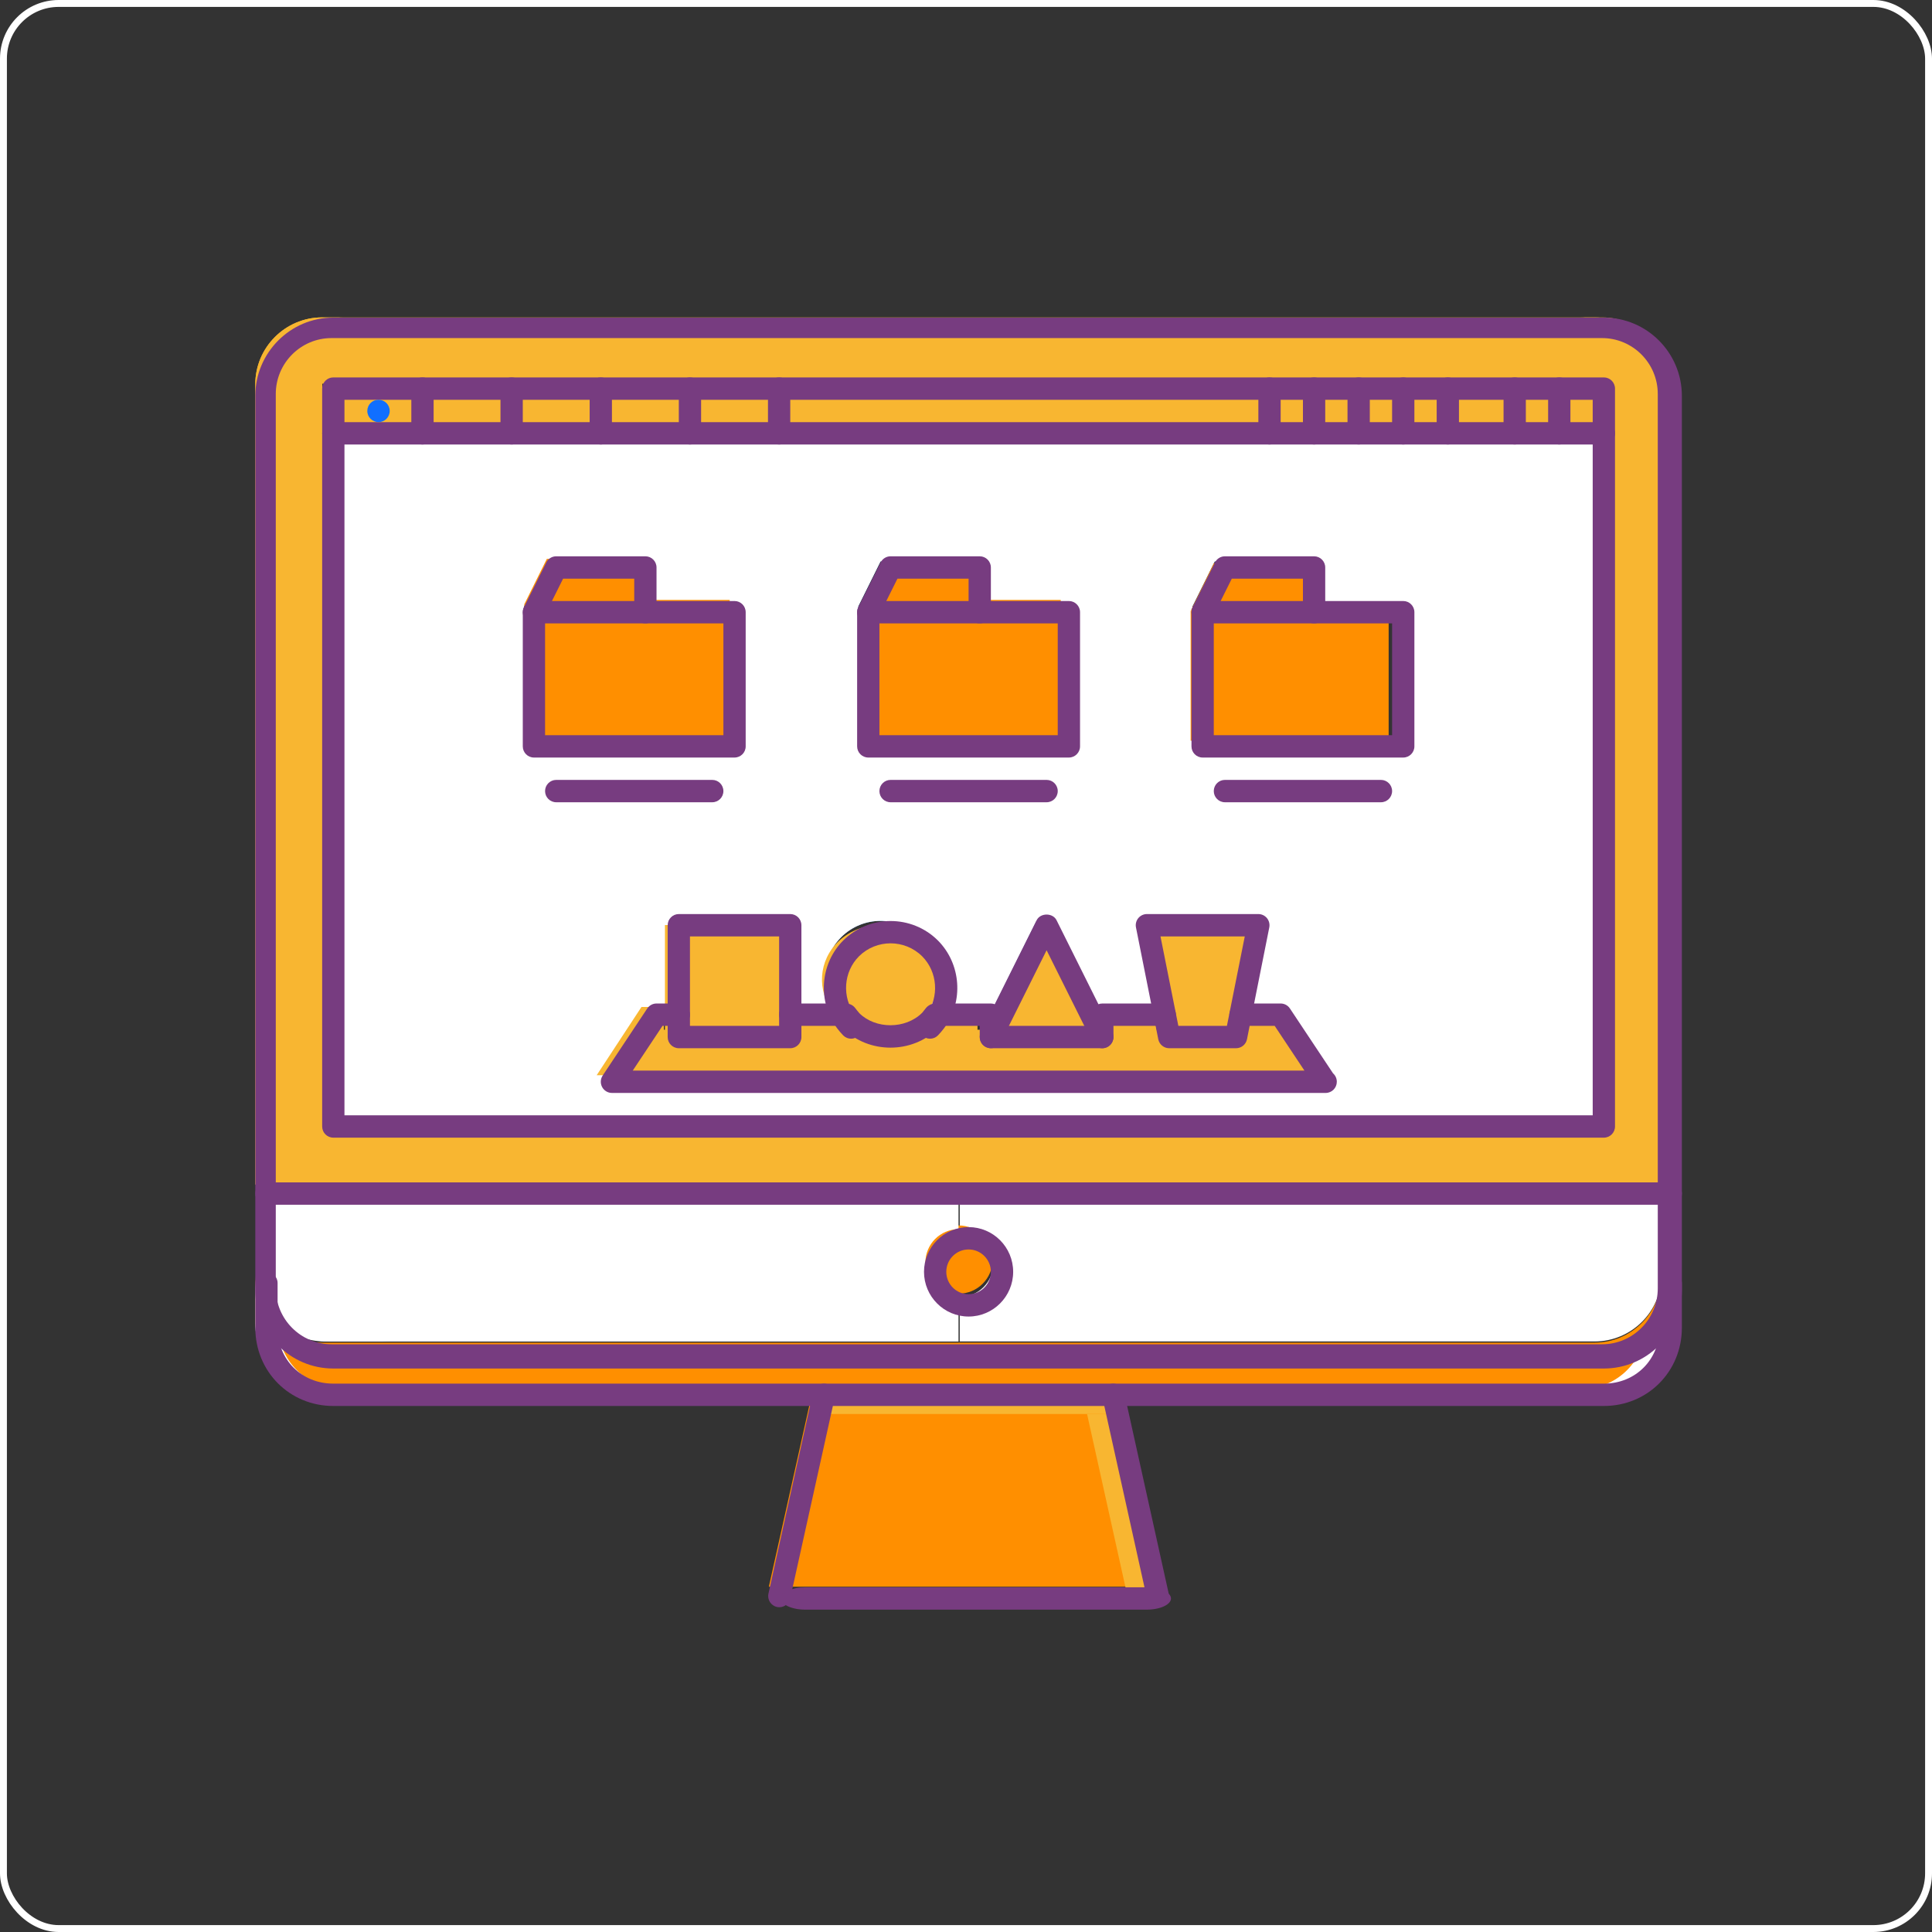 <?xml version="1.0" encoding="UTF-8"?>
<svg width="280px" height="280px" viewBox="0 0 280 280" version="1.1" xmlns="http://www.w3.org/2000/svg" xmlns:xlink="http://www.w3.org/1999/xlink">
    <rect x="0" y="0" width="280" height="280" fill="#333333" stroke="none"/>
    <!-- Generator: Sketch 52.6 (67491) - http://www.bohemiancoding.com/sketch -->
    <title>Group 15</title>
    <desc>Created with Sketch.</desc>
    <g id="Page-1" stroke="none" stroke-width="1" fill="none" fill-rule="evenodd">
        <g id="Group-15">
            <g id="operating-system" transform="translate(37, 46)">
                <path d="M193.937,15.832 L193.937,116.758 L9.895,116.758 L9.895,15.832 L22.81,15.832 L35.725,15.832 L48.64,15.832 L61.556,15.832 L74.471,15.832 L145.504,15.832 L151.962,15.832 L158.42,15.832 L164.877,15.832 L171.335,15.832 L181.021,15.832 L187.479,15.832 L193.937,15.832 Z M164.878,61.411 L164.878,41.877 L151.962,41.877 L151.962,35.366 L139.047,35.366 L135.818,41.877 L135.818,61.411 L164.878,61.411 Z M153.577,110.247 L147.12,100.48 L141.308,100.48 L143.89,87.457 L127.746,87.457 L130.328,100.48 L121.288,100.48 L121.288,103.735 L113.216,87.457 L105.144,103.735 L105.144,100.48 L97.072,100.48 C99.429,97.287 99.204,92.732 96.33,89.832 C93.166,86.674 88.064,86.674 84.9,89.832 C82.026,92.732 81.8,97.287 84.158,100.48 L76.086,100.48 L76.086,87.457 L59.942,87.457 L59.942,100.48 L56.713,100.48 L50.255,110.247 L153.577,110.247 Z M116.445,61.411 L116.445,41.877 L103.53,41.877 L103.53,35.366 L90.615,35.366 L87.386,41.877 L87.386,61.411 L116.445,61.411 Z M68.014,61.411 L68.014,41.877 L55.098,41.877 L55.098,35.366 L42.183,35.366 L38.954,41.877 L38.954,61.411 L68.014,61.411 Z" id="Shape" fill="#5D9CEC" fill-rule="nonzero"></path>
                <path d="M193.937,15.832 L193.937,116.758 L9.895,116.758 L9.895,15.832 L22.81,15.832 L35.725,15.832 L48.64,15.832 L61.556,15.832 L74.471,15.832 L145.504,15.832 L151.962,15.832 L158.42,15.832 L164.877,15.832 L171.335,15.832 L181.021,15.832 L187.479,15.832 L193.937,15.832 Z M164.878,61.411 L164.878,41.877 L151.962,41.877 L151.962,35.366 L139.047,35.366 L135.818,41.877 L135.818,61.411 L164.878,61.411 Z M153.577,110.247 L147.12,100.48 L141.308,100.48 L143.89,87.457 L127.746,87.457 L130.328,100.48 L121.288,100.48 L121.288,103.735 L113.216,87.457 L105.144,103.735 L105.144,100.48 L97.072,100.48 C99.429,97.287 99.204,92.732 96.33,89.832 C93.166,86.674 88.064,86.674 84.9,89.832 C82.026,92.732 81.8,97.287 84.158,100.48 L76.086,100.48 L76.086,87.457 L59.942,87.457 L59.942,100.48 L56.713,100.48 L50.255,110.247 L153.577,110.247 Z M116.445,61.411 L116.445,41.877 L103.53,41.877 L103.53,35.366 L90.615,35.366 L87.386,41.877 L87.386,61.411 L116.445,61.411 Z M68.014,61.411 L68.014,41.877 L55.098,41.877 L55.098,35.366 L42.183,35.366 L38.954,41.877 L38.954,61.411 L68.014,61.411 Z" id="Shape" fill="#FFFFFF" fill-rule="nonzero"></path>
                <path d="M146.875,99.937 L153.368,109.832 L49.474,109.832 L55.967,99.937 L59.214,99.937 L59.214,103.235 L75.447,103.235 L75.447,99.937 L83.564,99.937 C83.791,100.233 84.019,100.53 84.311,100.826 C87.492,104.027 92.623,104.027 95.804,100.826 C96.096,100.529 96.324,100.233 96.55,99.937 L104.667,99.937 L104.667,103.235 L120.901,103.235 L120.901,99.937 L129.991,99.937 L130.641,103.235 L140.381,103.235 L141.032,99.937 L146.875,99.937 Z" id="Path" fill="#F8B631"></path>
                <polygon id="Path" fill="#F8B631" points="76.189 100.728 76.189 103.895 59.368 103.895 59.368 100.728 59.368 88.063 76.189 88.063"></polygon>
                <polygon id="Path" fill="#F8B631" points="63.326 88.063 60.358 88.063 60.358 100.728 60.358 103.895 63.326 103.895 63.326 100.728"></polygon>
                <path d="M96.497,90.368 C99.494,93.191 99.729,97.626 97.271,100.733 L97.238,100.733 C97.002,101.018 96.766,101.303 96.497,101.587 C93.197,104.664 87.876,104.664 84.577,101.587 C84.307,101.303 84.072,101.018 83.835,100.733 L83.802,100.733 C81.344,97.626 81.58,93.191 84.577,90.368 C87.877,87.295 93.197,87.295 96.497,90.368 Z" id="Path" fill="#F8B631"></path>
                <path d="M88.818,101.592 C88.554,101.308 88.324,101.023 88.092,100.738 L88.06,100.738 C85.65,97.628 85.881,93.19 88.818,90.365 C90.013,89.232 91.476,88.523 93.011,88.222 C90.387,87.714 87.56,88.423 85.518,90.365 C82.58,93.19 82.349,97.628 84.759,100.738 L84.791,100.738 C85.023,101.023 85.253,101.308 85.518,101.592 C87.56,103.534 90.387,104.244 93.011,103.736 C91.476,103.439 90.013,102.729 88.818,101.592 Z" id="Path" fill="#F8B631"></path>
                <polygon id="Path" fill="#F8B631" points="145.453 88.063 142.762 100.728 142.089 103.895 131.996 103.895 131.322 100.728 128.632 88.063"></polygon>
                <polygon id="Path" fill="#F8B631" points="131.105 88.063 127.642 88.063 130.412 100.728 131.105 103.895 134.568 103.895 133.875 100.728"></polygon>
                <polygon id="Path" fill="#F8B631" points="114.284 88.063 122.695 103.895 105.874 103.895"></polygon>
                <g id="Group" transform="translate(9.895, 8.905)" fill="#F8B631">
                    <polygon id="Path" points="104.026 78.626 95.931 94.929 99.169 94.929 105.646 81.887"></polygon>
                    <rect id="Rectangle" x="0.404" y="0.371" width="12.953" height="6.521"></rect>
                    <rect id="Rectangle" x="13.356" y="0.371" width="12.953" height="6.521"></rect>
                    <rect id="Rectangle" x="26.308" y="0.371" width="12.953" height="6.521"></rect>
                    <rect id="Rectangle" x="39.26" y="0.371" width="12.953" height="6.521"></rect>
                    <rect id="Rectangle" x="52.217" y="0.371" width="12.953" height="6.521"></rect>
                    <rect id="Rectangle" x="65.169" y="0.371" width="71.243" height="6.521"></rect>
                    <rect id="Rectangle" x="178.508" y="0.371" width="6.477" height="6.521"></rect>
                    <rect id="Rectangle" x="172.03" y="0.371" width="6.477" height="6.521"></rect>
                    <rect id="Rectangle" x="162.316" y="0.371" width="9.715" height="6.521"></rect>
                    <rect id="Rectangle" x="155.838" y="0.371" width="6.477" height="6.521"></rect>
                    <rect id="Rectangle" x="149.36" y="0.371" width="6.477" height="6.521"></rect>
                    <rect id="Rectangle" x="142.886" y="0.371" width="6.477" height="6.521"></rect>
                    <rect id="Rectangle" x="136.408" y="0.371" width="6.477" height="6.521"></rect>
                </g>
                <polygon id="Path" fill="#FF8F00" points="152.379 35.621 152.379 42.547 135.558 42.547 138.922 35.621"></polygon>
                <polygon id="Path" fill="#FF8F00" points="164.253 42.547 164.253 61.347 135.558 61.347 135.558 42.547 151.499 42.547"></polygon>
                <g id="Group" transform="translate(39.579, 35.621)" fill="#FF8F00">
                    <polygon id="Path" points="16.617 0.364 16.617 6.881 0.396 6.881 3.64 0.364"></polygon>
                    <polygon id="Path" points="65.279 0.364 65.279 6.881 49.058 6.881 52.303 0.364"></polygon>
                </g>
                <g id="Group" transform="translate(39.579, 40.568)" fill="#FF8F00">
                    <polygon id="Path" points="77.15 0.377 77.15 20.727 48.365 20.727 48.365 0.377 64.356 0.377"></polygon>
                    <polygon id="Path" points="29.175 0.377 29.175 20.727 0.39 20.727 0.39 0.377 16.382 0.377"></polygon>
                </g>
                <g id="Group" transform="translate(38.589, 34.632)" fill="#FF8F00">
                    <polygon id="Path" points="6.926 0.367 3.662 0.367 0.398 6.942 0.398 26.665 3.662 26.665 3.662 6.942"></polygon>
                    <polygon id="Path" points="55.887 0.367 52.623 0.367 49.359 6.942 49.359 26.665 52.623 26.665 52.623 6.942"></polygon>
                    <polygon id="Path" points="104.848 0.367 101.584 0.367 98.32 6.942 98.32 26.665 101.584 26.665 101.584 6.942"></polygon>
                </g>
                <g id="Group" transform="translate(0, 125.663)" fill="#FFFFFF">
                    <path d="M10.088,13.17 L10.088,13.108 L10.088,0.335 L0.403,0.335 L0.403,13.108 L0.403,13.17 C0.403,18.441 4.762,22.75 10.088,22.75 L19.772,22.75 C14.446,22.75 10.088,18.441 10.088,13.17 Z" id="Path"></path>
                    <path d="M203.781,0.335 L203.781,13.17 C203.781,18.44 199.425,22.75 194.097,22.75 L102.092,22.75 L102.092,16.301 C104.772,16.301 106.934,14.162 106.934,11.511 C106.934,8.86 104.772,6.721 102.092,6.721 L102.092,0.335 L203.781,0.335 Z" id="Path"></path>
                </g>
                <path d="M101.916,131.6 C104.654,131.6 106.863,133.81 106.863,136.547 C106.863,139.285 104.654,141.495 101.916,141.495 C99.178,141.495 96.968,139.285 96.968,136.547 C96.968,133.81 99.178,131.6 101.916,131.6 Z" id="Path" fill="#FF8F00"></path>
                <g id="Group" transform="translate(0, 138.526)" fill="#FF8F00">
                    <path d="M203.781,0.398 L203.781,6.778 C203.781,12.221 199.543,16.442 194.077,16.442 C191.781,16.442 159.694,16.442 122.884,16.442 C109.106,16.442 94.677,16.442 80.897,16.442 C44.087,16.442 12,16.442 9.704,16.442 C4.238,16.442 0,12.221 0,6.778 L0,0.398 C0,5.714 4.367,10.062 9.704,10.062 L101.89,10.062 L194.077,10.062 C199.416,10.062 203.781,5.714 203.781,0.398 Z" id="Path"></path>
                    <path d="M122.883,16.442 L129.353,45.436 L74.428,45.436 L80.897,16.442 C94.677,16.442 109.105,16.442 122.883,16.442 Z" id="Path"></path>
                </g>
                <path d="M3.296,146.628 C1.294,144.877 0,142.35 0,139.516 L0,145.811 C0,151.182 4.213,155.347 9.647,155.347 C10.007,155.347 11.123,155.347 12.863,155.347 C7.713,155.348 3.708,151.592 3.296,146.628 Z" id="Path" fill="#FFFFFF"></path>
                <path d="M201.524,146.628 C201.115,151.591 197.109,155.347 191.958,155.347 C193.698,155.347 194.815,155.347 195.174,155.347 C200.607,155.347 204.821,151.182 204.821,145.811 L204.821,139.516 C204.821,142.35 203.528,144.877 201.524,146.628 Z" id="Path" fill="#FFFFFF"></path>
                <path d="M101.916,141.874 L101.916,148.421 L10.601,148.421 C5.315,148.421 0.989,144.046 0.989,138.695 L0.989,138.632 L0.989,125.663 L101.916,125.663 L101.916,132.147 C99.256,132.147 97.11,134.319 97.11,137.01 C97.11,139.702 99.256,141.874 101.916,141.874 Z" id="Path" fill="#FFFFFF"></path>
                <path d="M203.832,9.671 L203.832,125.663 L101.916,125.663 L0,125.663 L0,9.671 C0,4.354 4.368,0 9.706,0 L194.125,0 C199.466,1.43198356e-15 203.832,4.354 203.832,9.671 Z M194.125,16.056 L194.125,9.608 L187.654,9.608 L181.183,9.608 L171.477,9.608 L165.006,9.608 L158.535,9.608 L152.065,9.608 L145.594,9.608 L74.415,9.608 L61.473,9.608 L48.532,9.608 L35.59,9.608 L22.648,9.608 L9.706,9.608 L9.706,16.056 L9.706,115.992 L194.125,115.992 L194.125,16.056 Z" id="Shape" fill="#F8B631" fill-rule="nonzero"></path>
                <path d="M12.863,0 L9.647,0 C4.342,0 0,4.354 0,9.671 L0,125.663 L3.216,125.663 L3.216,9.671 C3.216,4.354 7.557,0 12.863,0 Z" id="Path" fill="#F8B631"></path>
                <path d="M195.174,0 L191.958,0 C197.266,0 201.605,4.354 201.605,9.671 L201.605,125.663 L204.821,125.663 L204.821,9.671 C204.821,4.354 200.482,0 195.174,0 Z" id="Path" fill="#F8B631"></path>
                <g id="Group" transform="translate(80.147, 155.347)" fill="#F8B631">
                    <path d="M43.645,3.586 L42.922,0.334 C29.107,0.334 14.64,0.334 0.822,0.334 L0.102,3.586 C14.556,3.586 29.189,3.586 43.645,3.586 Z" id="Path"></path>
                    <path d="M40.399,3.586 L46.166,29.604 L49.41,29.604 L43.642,3.586 C42.562,3.586 41.479,3.586 40.399,3.586 Z" id="Path"></path>
                </g>
                <g id="Group">
                    <path d="M205.134,128.6 L1.615,128.6 C0.723,128.6 0,127.875 0,126.979 C0,126.084 0.723,125.359 1.615,125.359 L205.133,125.359 C206.027,125.359 206.749,126.084 206.749,126.979 C206.749,127.875 206.027,128.6 205.134,128.6 Z" id="Path" fill="#773C80"></path>
                    <path d="M103.375,144.803 C99.811,144.803 96.914,141.895 96.914,138.322 C96.914,134.746 99.811,131.841 103.375,131.841 C106.939,131.841 109.835,134.746 109.835,138.322 C109.835,141.895 106.939,144.803 103.375,144.803 Z M103.375,135.081 C101.594,135.081 100.144,136.533 100.144,138.321 C100.144,140.106 101.594,141.562 103.375,141.562 C105.155,141.562 106.605,140.106 106.605,138.321 C106.605,136.533 105.155,135.081 103.375,135.081 Z" id="Shape" fill="#773C80" fill-rule="nonzero"></path>
                    <path d="M75.949,186.93 C75.832,186.93 75.715,186.918 75.597,186.892 C74.726,186.696 74.177,185.832 74.37,184.959 L80.831,155.794 C81.025,154.92 81.899,154.379 82.758,154.563 C83.629,154.756 84.178,155.623 83.986,156.496 L77.525,185.661 C77.357,186.415 76.688,186.93 75.949,186.93 Z" id="Path" fill="#773C80"></path>
                    <path d="M130.801,186.93 C130.061,186.93 129.392,186.415 129.225,185.661 L122.764,156.496 C122.571,155.623 123.12,154.756 123.991,154.563 C124.858,154.376 125.726,154.92 125.918,155.794 L132.379,184.959 C132.572,185.832 132.022,186.696 131.152,186.892 C131.035,186.918 130.915,186.93 130.801,186.93 Z" id="Path" fill="#773C80"></path>
                    <path d="M195.442,118.878 L11.307,118.878 C10.414,118.878 9.691,118.153 9.691,117.258 L9.691,10.318 C9.691,9.423 10.414,8.698 11.307,8.698 L195.442,8.698 C196.335,8.698 197.058,9.423 197.058,10.318 L197.058,117.258 C197.058,118.153 196.335,118.878 195.442,118.878 Z M12.922,115.637 L193.827,115.637 L193.827,11.939 L12.922,11.939 L12.922,115.637 Z" id="Shape" fill="#773C80" fill-rule="nonzero"></path>
                    <path d="M195.442,18.42 L11.307,18.42 C10.414,18.42 9.691,17.695 9.691,16.8 C9.691,15.904 10.414,15.179 11.307,15.179 L195.442,15.179 C196.335,15.179 197.058,15.904 197.058,16.8 C197.058,17.695 196.335,18.42 195.442,18.42 Z" id="Path" fill="#773C80"></path>
                    <path d="M24.228,18.42 C23.336,18.42 22.613,17.695 22.613,16.8 L22.613,10.318 C22.613,9.423 23.336,8.698 24.228,8.698 C25.121,8.698 25.844,9.423 25.844,10.318 L25.844,16.8 C25.844,17.695 25.121,18.42 24.228,18.42 Z" id="Path" fill="#773C80"></path>
                    <path d="M37.15,18.42 C36.258,18.42 35.535,17.695 35.535,16.8 L35.535,10.318 C35.535,9.423 36.258,8.698 37.15,8.698 C38.043,8.698 38.766,9.423 38.766,10.318 L38.766,16.8 C38.766,17.695 38.043,18.42 37.15,18.42 Z" id="Path" fill="#773C80"></path>
                    <path d="M50.072,18.42 C49.18,18.42 48.457,17.695 48.457,16.8 L48.457,10.318 C48.457,9.423 49.18,8.698 50.072,8.698 C50.965,8.698 51.687,9.423 51.687,10.318 L51.687,16.8 C51.687,17.695 50.965,18.42 50.072,18.42 Z" id="Path" fill="#773C80"></path>
                    <path d="M62.994,18.42 C62.101,18.42 61.379,17.695 61.379,16.8 L61.379,10.318 C61.379,9.423 62.101,8.698 62.994,8.698 C63.887,8.698 64.609,9.423 64.609,10.318 L64.609,16.8 C64.609,17.695 63.887,18.42 62.994,18.42 Z" id="Path" fill="#773C80"></path>
                    <path d="M75.916,18.42 C75.023,18.42 74.301,17.695 74.301,16.8 L74.301,10.318 C74.301,9.423 75.023,8.698 75.916,8.698 C76.808,8.698 77.531,9.423 77.531,10.318 L77.531,16.8 C77.531,17.695 76.808,18.42 75.916,18.42 Z" id="Path" fill="#773C80"></path>
                    <path d="M188.981,18.42 C188.089,18.42 187.366,17.695 187.366,16.8 L187.366,10.318 C187.366,9.423 188.089,8.698 188.981,8.698 C189.874,8.698 190.597,9.423 190.597,10.318 L190.597,16.8 C190.597,17.695 189.874,18.42 188.981,18.42 Z" id="Path" fill="#773C80"></path>
                    <path d="M182.52,18.42 C181.628,18.42 180.906,17.695 180.906,16.8 L180.906,10.318 C180.906,9.423 181.628,8.698 182.52,8.698 C183.413,8.698 184.136,9.423 184.136,10.318 L184.136,16.8 C184.136,17.695 183.413,18.42 182.52,18.42 Z" id="Path" fill="#773C80"></path>
                    <path d="M172.829,18.42 C171.937,18.42 171.214,17.695 171.214,16.8 L171.214,10.318 C171.214,9.423 171.937,8.698 172.829,8.698 C173.722,8.698 174.445,9.423 174.445,10.318 L174.445,16.8 C174.445,17.695 173.722,18.42 172.829,18.42 Z" id="Path" fill="#773C80"></path>
                    <path d="M166.368,18.42 C165.476,18.42 164.753,17.695 164.753,16.8 L164.753,10.318 C164.753,9.423 165.476,8.698 166.368,8.698 C167.261,8.698 167.984,9.423 167.984,10.318 L167.984,16.8 C167.984,17.695 167.261,18.42 166.368,18.42 Z" id="Path" fill="#773C80"></path>
                    <path d="M159.907,18.42 C159.015,18.42 158.292,17.695 158.292,16.8 L158.292,10.318 C158.292,9.423 159.015,8.698 159.907,8.698 C160.8,8.698 161.523,9.423 161.523,10.318 L161.523,16.8 C161.523,17.695 160.8,18.42 159.907,18.42 Z" id="Path" fill="#773C80"></path>
                    <path d="M153.446,18.42 C152.554,18.42 151.832,17.695 151.832,16.8 L151.832,10.318 C151.832,9.423 152.554,8.698 153.446,8.698 C154.339,8.698 155.062,9.423 155.062,10.318 L155.062,16.8 C155.062,17.695 154.339,18.42 153.446,18.42 Z" id="Path" fill="#773C80"></path>
                    <path d="M146.986,18.42 C146.093,18.42 145.371,17.695 145.371,16.8 L145.371,10.318 C145.371,9.423 146.093,8.698 146.986,8.698 C147.879,8.698 148.601,9.423 148.601,10.318 L148.601,16.8 C148.601,17.695 147.879,18.42 146.986,18.42 Z" id="Path" fill="#773C80"></path>
                    <path d="M77.531,102.675 C76.638,102.675 75.916,101.95 75.916,101.055 L75.916,89.713 L62.994,89.713 L62.994,101.055 C62.994,101.95 62.271,102.675 61.379,102.675 C60.486,102.675 59.764,101.95 59.764,101.055 L59.764,88.093 C59.764,87.197 60.486,86.472 61.379,86.472 L77.531,86.472 C78.424,86.472 79.146,87.197 79.146,88.093 L79.146,101.055 C79.146,101.95 78.424,102.675 77.531,102.675 Z" id="Path" fill="#773C80"></path>
                    <path d="M122.757,105.916 C122.164,105.916 121.596,105.587 121.312,105.02 L114.681,91.716 L108.05,105.02 C107.649,105.821 106.681,106.143 105.882,105.745 C105.084,105.343 104.762,104.371 105.16,103.571 L113.236,87.368 C113.785,86.27 115.577,86.27 116.126,87.368 L124.202,103.571 C124.599,104.372 124.278,105.343 123.48,105.745 C123.25,105.859 123.004,105.916 122.757,105.916 Z" id="Path" fill="#773C80"></path>
                    <path d="M142.79,102.675 C142.683,102.675 142.576,102.666 142.468,102.644 C141.597,102.466 141.03,101.615 141.203,100.735 L143.402,89.713 L131.186,89.713 L133.386,100.735 C133.559,101.615 132.991,102.466 132.12,102.644 C131.236,102.824 130.392,102.248 130.218,101.371 L127.634,88.409 C127.539,87.934 127.662,87.44 127.968,87.064 C128.278,86.691 128.732,86.472 129.218,86.472 L145.37,86.472 C145.856,86.472 146.311,86.691 146.619,87.064 C146.925,87.441 147.048,87.934 146.954,88.409 L144.37,101.371 C144.216,102.144 143.54,102.675 142.79,102.675 Z" id="Path" fill="#773C80"></path>
                    <path d="M97.786,104.538 C97.373,104.538 96.96,104.38 96.644,104.063 C96.013,103.43 96.013,102.405 96.644,101.772 C96.884,101.532 97.068,101.288 97.253,101.051 C99.149,98.497 98.895,94.851 96.644,92.592 C94.122,90.091 90.015,90.085 87.486,92.598 C85.242,94.852 84.988,98.497 86.902,101.076 C87.068,101.288 87.253,101.532 87.492,101.772 C88.123,102.405 88.123,103.431 87.492,104.064 C86.861,104.697 85.839,104.697 85.208,104.064 C84.867,103.722 84.597,103.38 84.331,103.038 C81.446,99.152 81.831,93.687 85.208,90.3 C88.994,86.541 95.146,86.544 98.921,90.294 C102.305,93.686 102.69,99.152 99.824,103.013 C99.538,103.38 99.268,103.722 98.928,104.064 C98.612,104.38 98.199,104.538 97.786,104.538 Z" id="Path" fill="#773C80"></path>
                    <path d="M155.125,112.397 C155.106,112.394 155.081,112.394 155.062,112.397 L51.687,112.397 C51.091,112.397 50.544,112.068 50.263,111.539 C49.983,111.014 50.014,110.375 50.344,109.878 L56.805,100.156 C57.104,99.704 57.609,99.435 58.149,99.435 L61.379,99.435 C62.272,99.435 62.994,100.159 62.994,101.055 L62.994,102.675 L75.916,102.675 L75.916,101.055 C75.916,100.159 76.638,99.435 77.531,99.435 L85.608,99.435 C86.104,99.435 86.604,99.662 86.911,100.055 C87.152,100.365 87.341,100.608 87.556,100.852 C89.871,103.14 94.196,103.213 96.651,100.776 C96.796,100.608 96.985,100.365 97.173,100.121 C97.478,99.729 98.001,99.435 98.498,99.435 L106.605,99.435 C107.498,99.435 108.22,100.159 108.22,101.055 L108.22,102.675 L121.142,102.675 L121.142,101.055 C121.142,100.159 121.865,99.435 122.758,99.435 L131.802,99.435 C132.572,99.435 133.235,99.979 133.386,100.735 L133.775,102.675 L140.815,102.675 L141.204,100.735 C141.355,99.979 142.018,99.435 142.788,99.435 L148.602,99.435 C149.142,99.435 149.646,99.704 149.945,100.156 L156.199,109.561 C156.532,109.859 156.741,110.292 156.741,110.777 C156.74,111.672 156.018,112.397 155.125,112.397 Z M54.705,109.156 L152.046,109.156 L147.736,102.675 L144.108,102.675 L143.724,104.612 C143.572,105.371 142.91,105.916 142.14,105.916 L132.449,105.916 C131.679,105.916 131.016,105.371 130.865,104.612 L130.481,102.675 L124.372,102.675 L124.372,104.295 C124.372,105.191 123.651,105.916 122.758,105.916 L106.605,105.916 C105.712,105.916 104.99,105.191 104.99,104.295 L104.99,102.675 L99.277,102.675 C99.182,102.789 99.089,102.897 98.991,103.007 C95.184,106.802 88.884,106.726 85.215,103.08 C85.084,102.935 84.969,102.802 84.863,102.675 L79.147,102.675 L79.147,104.295 C79.147,105.191 78.424,105.916 77.532,105.916 L61.38,105.916 C60.487,105.916 59.764,105.191 59.764,104.295 L59.764,102.675 L59.014,102.675 L54.705,109.156 Z" id="Shape" fill="#773C80" fill-rule="nonzero"></path>
                    <path d="M69.455,63.788 L40.381,63.788 C39.488,63.788 38.766,63.063 38.766,62.168 L38.766,42.724 C38.766,41.829 39.488,41.104 40.381,41.104 C41.274,41.104 41.996,41.829 41.996,42.724 L41.996,60.547 L67.84,60.547 L67.84,44.344 L56.533,44.344 C55.64,44.344 54.918,43.62 54.918,42.724 C54.918,41.829 55.64,41.104 56.533,41.104 L69.455,41.104 C70.348,41.104 71.07,41.829 71.07,42.724 L71.07,62.168 C71.07,63.063 70.348,63.788 69.455,63.788 Z" id="Path" fill="#773C80"></path>
                    <path d="M56.533,44.344 L40.381,44.344 C39.821,44.344 39.302,44.053 39.007,43.576 C38.712,43.098 38.685,42.5 38.936,42 L42.167,35.519 C42.441,34.968 42.999,34.623 43.611,34.623 L56.533,34.623 C57.426,34.623 58.148,35.348 58.148,36.243 L58.148,42.724 C58.148,43.62 57.426,44.344 56.533,44.344 Z M42.994,41.104 L54.918,41.104 L54.918,37.863 L44.61,37.863 L42.994,41.104 Z" id="Shape" fill="#773C80" fill-rule="nonzero"></path>
                    <path d="M66.224,70.269 L43.611,70.269 C42.719,70.269 41.996,69.545 41.996,68.649 C41.996,67.754 42.719,67.029 43.611,67.029 L66.224,67.029 C67.117,67.029 67.84,67.754 67.84,68.649 C67.84,69.545 67.117,70.269 66.224,70.269 Z" id="Path" fill="#773C80"></path>
                    <path d="M117.911,63.788 L88.838,63.788 C87.945,63.788 87.222,63.063 87.222,62.168 L87.222,42.724 C87.222,41.829 87.945,41.104 88.838,41.104 C89.73,41.104 90.453,41.829 90.453,42.724 L90.453,60.547 L116.296,60.547 L116.296,44.344 L104.989,44.344 C104.097,44.344 103.375,43.62 103.375,42.724 C103.375,41.829 104.097,41.104 104.989,41.104 L117.911,41.104 C118.804,41.104 119.527,41.829 119.527,42.724 L119.527,62.168 C119.527,63.063 118.804,63.788 117.911,63.788 Z" id="Path" fill="#773C80"></path>
                    <path d="M104.989,44.344 L88.838,44.344 C88.277,44.344 87.758,44.053 87.463,43.576 C87.169,43.098 87.142,42.5 87.392,42 L90.623,35.519 C90.897,34.968 91.456,34.623 92.068,34.623 L104.989,34.623 C105.882,34.623 106.605,35.348 106.605,36.243 L106.605,42.724 C106.605,43.62 105.882,44.344 104.989,44.344 Z M91.451,41.104 L103.375,41.104 L103.375,37.863 L93.066,37.863 L91.451,41.104 Z" id="Shape" fill="#773C80" fill-rule="nonzero"></path>
                    <path d="M114.681,70.269 L92.068,70.269 C91.175,70.269 90.453,69.545 90.453,68.649 C90.453,67.754 91.175,67.029 92.068,67.029 L114.681,67.029 C115.574,67.029 116.296,67.754 116.296,68.649 C116.296,69.545 115.574,70.269 114.681,70.269 Z" id="Path" fill="#773C80"></path>
                    <path d="M129.173,187.283 L79.722,187.283 C77.769,187.283 76.189,186.558 76.189,185.662 C76.189,184.767 77.769,184.042 79.722,184.042 L129.173,184.042 C131.126,184.042 132.707,184.767 132.707,185.662 C132.707,186.558 131.126,187.283 129.173,187.283 Z" id="Path" fill="#773C80"></path>
                    <path d="M166.368,63.788 L137.294,63.788 C136.402,63.788 135.679,63.063 135.679,62.168 L135.679,42.724 C135.679,41.829 136.402,41.104 137.294,41.104 C138.187,41.104 138.91,41.829 138.91,42.724 L138.91,60.547 L164.753,60.547 L164.753,44.344 L153.446,44.344 C152.554,44.344 151.832,43.62 151.832,42.724 C151.832,41.829 152.554,41.104 153.446,41.104 L166.368,41.104 C167.261,41.104 167.984,41.829 167.984,42.724 L167.984,62.168 C167.984,63.063 167.261,63.788 166.368,63.788 Z" id="Path" fill="#773C80"></path>
                    <path d="M153.446,44.344 L137.294,44.344 C136.733,44.344 136.216,44.053 135.919,43.576 C135.626,43.098 135.597,42.5 135.85,42 L139.08,35.519 C139.355,34.968 139.913,34.623 140.525,34.623 L153.446,34.623 C154.339,34.623 155.062,35.348 155.062,36.243 L155.062,42.724 C155.062,43.62 154.339,44.344 153.446,44.344 Z M139.907,41.104 L151.831,41.104 L151.831,37.863 L141.521,37.863 L139.907,41.104 Z" id="Shape" fill="#773C80" fill-rule="nonzero"></path>
                    <path d="M163.138,70.269 L140.525,70.269 C139.632,70.269 138.91,69.545 138.91,68.649 C138.91,67.754 139.632,67.029 140.525,67.029 L163.138,67.029 C164.031,67.029 164.753,67.754 164.753,68.649 C164.753,69.545 164.031,70.269 163.138,70.269 Z" id="Path" fill="#773C80"></path>
                    <path d="M195.442,152.337 L11.307,152.337 C5.073,152.337 0,147.248 0,140.995 C0,140.985 0,140.972 0,140.963 C0,140.954 0,140.941 0,140.932 L0,11.371 C0,5.118 5.073,0.029 11.307,0.029 L195.442,0.029 C201.676,0.029 206.749,5.118 206.749,11.371 L206.749,140.995 C206.75,147.248 201.676,152.337 195.442,152.337 Z M2.968,140.691 C2.968,140.7 2.968,140.713 2.968,140.723 C2.968,145.191 6.592,148.824 11.045,148.824 L195.18,148.824 C199.635,148.824 203.257,145.191 203.257,140.723 L203.257,11.099 C203.257,6.634 199.635,2.998 195.18,2.998 L11.045,2.998 C6.592,2.998 2.968,6.634 2.968,11.099 L2.968,140.659 C2.968,140.669 2.968,140.681 2.968,140.691 Z" id="Shape" fill="#773C80" fill-rule="nonzero"></path>
                    <path d="M195.442,157.765 L11.307,157.765 C4.967,157.765 0,152.781 0,146.423 L0,140.005 C0,139.11 0.723,138.353 1.615,138.353 C2.508,138.353 3.23,139.047 3.23,139.942 L3.23,146.423 C3.23,151.041 6.702,154.525 11.307,154.525 L195.442,154.525 C200.048,154.525 203.519,151.04 203.519,146.423 L203.519,140.005 C203.519,139.11 204.241,138.385 205.133,138.385 C206.027,138.385 206.749,139.11 206.749,140.005 L206.749,146.423 C206.75,152.781 201.783,157.765 195.442,157.765 Z" id="Path" fill="#773C80"></path>
                    <path d="M17.864,15.179 C16.973,15.179 16.233,14.455 16.233,13.559 C16.233,12.664 16.94,11.939 17.832,11.939 L17.864,11.939 C18.757,11.939 19.479,12.664 19.479,13.559 C19.479,14.455 18.756,15.179 17.864,15.179 Z" id="Path" fill="#116FFF"></path>
                </g>
            </g>
            <rect id="Rectangle" stroke="#FFFFFF" fill-opacity="0" fill="#FCFCFC" x="0.5" y="0.5" width="279" height="279" rx="8"></rect>
        </g>
    </g>
</svg>
